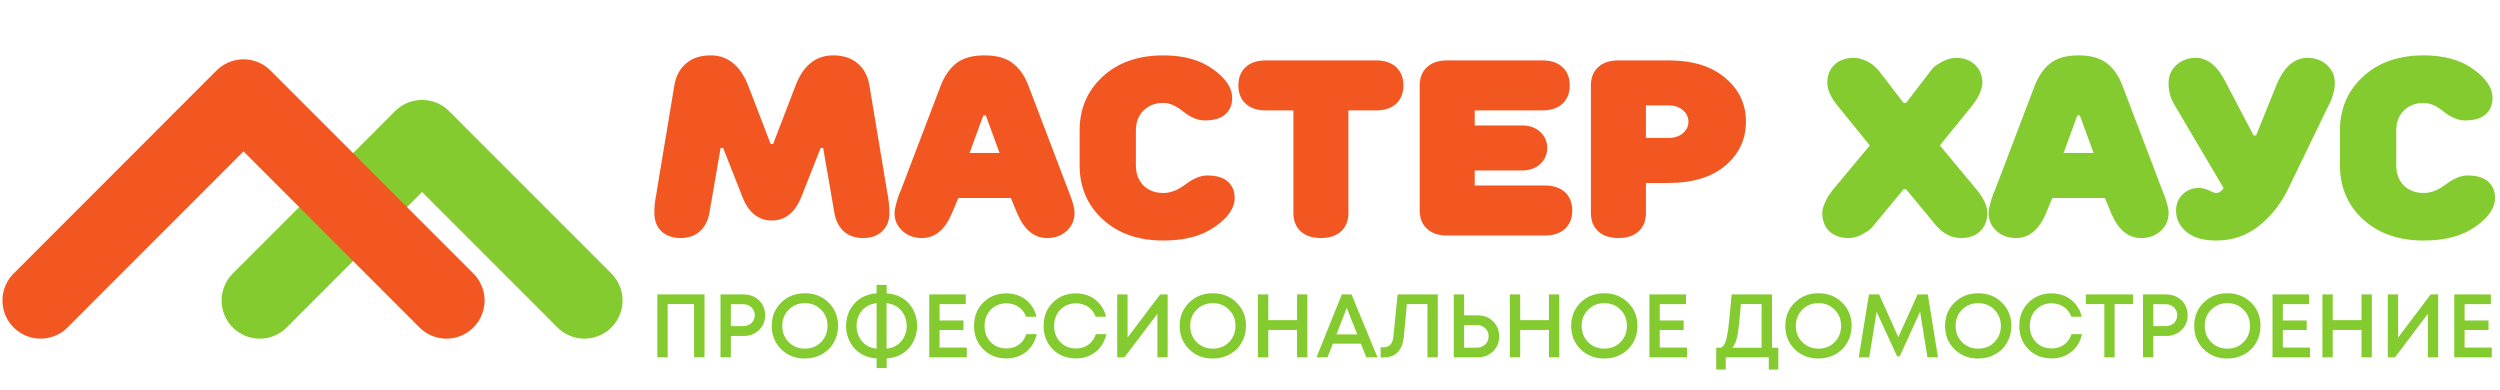 <svg width="295" height="46" viewBox="0 0 295 46" fill="none" xmlns="http://www.w3.org/2000/svg">
<path d="M91.082 26.02C89.45 26.02 88.269 25.036 87.541 23.068L85.328 17.458H85.033L83.705 25.134C83.548 26.04 83.174 26.758 82.584 27.29C82.013 27.821 81.256 28.087 80.312 28.087C79.368 28.087 78.61 27.821 78.04 27.29C77.489 26.739 77.214 26.02 77.214 25.134C77.214 24.78 77.233 24.387 77.273 23.953C77.332 23.501 77.391 23.146 77.45 22.891L77.509 22.477L79.574 10.077C79.751 8.994 80.204 8.138 80.931 7.508C81.659 6.859 82.633 6.534 83.853 6.534C85.859 6.534 87.335 7.715 88.279 10.077L90.935 16.986H91.23L93.885 10.077C94.79 7.715 96.266 6.534 98.312 6.534C99.531 6.534 100.505 6.859 101.233 7.508C101.961 8.138 102.413 8.994 102.59 10.077L104.656 22.477C104.852 23.461 104.951 24.347 104.951 25.134C104.951 26.02 104.666 26.739 104.095 27.29C103.544 27.821 102.797 28.087 101.853 28.087C100.908 28.087 100.141 27.821 99.551 27.29C98.98 26.758 98.616 26.04 98.459 25.134L97.132 17.458H96.837L94.623 23.068C93.876 25.036 92.695 26.02 91.082 26.02ZM114.407 18.049H117.948L116.325 13.62H116.03L114.407 18.049ZM113.08 23.363L112.341 25.134C111.516 27.103 110.335 28.087 108.8 28.087C107.856 28.087 107.079 27.802 106.469 27.231C105.86 26.66 105.554 25.961 105.554 25.134C105.554 24.879 105.614 24.534 105.732 24.101C105.85 23.648 105.968 23.265 106.086 22.95L106.293 22.477L111.014 10.077C111.486 8.896 112.115 8.01 112.903 7.42C113.689 6.829 114.781 6.534 116.177 6.534C117.575 6.534 118.667 6.829 119.453 7.42C120.259 8.01 120.889 8.896 121.342 10.077L126.063 22.477C126.555 23.658 126.8 24.544 126.8 25.134C126.8 25.961 126.496 26.66 125.885 27.231C125.276 27.802 124.499 28.087 123.554 28.087C122.02 28.087 120.84 27.103 120.013 25.134L119.276 23.363H113.08ZM127.396 19.525V15.391C127.396 12.833 128.301 10.717 130.111 9.044C131.921 7.371 134.311 6.534 137.281 6.534C139.682 6.534 141.629 7.075 143.124 8.158C144.639 9.24 145.396 10.372 145.396 11.553C145.396 12.38 145.121 13.029 144.57 13.502C144.039 13.974 143.232 14.21 142.151 14.21C141.343 14.21 140.508 13.866 139.642 13.177C138.797 12.488 138.009 12.144 137.281 12.144C136.318 12.144 135.53 12.449 134.921 13.059C134.33 13.649 134.035 14.427 134.035 15.391V19.525C134.035 20.489 134.33 21.277 134.921 21.887C135.53 22.477 136.318 22.773 137.281 22.773C138.127 22.773 139.002 22.428 139.908 21.739C140.832 21.05 141.679 20.706 142.446 20.706C143.527 20.706 144.334 20.942 144.865 21.414C145.416 21.887 145.692 22.536 145.692 23.363C145.692 24.544 144.914 25.676 143.36 26.758C141.826 27.841 139.799 28.382 137.281 28.382C134.311 28.382 131.921 27.546 130.111 25.873C128.301 24.2 127.396 22.084 127.396 19.525ZM152.619 13.029H149.374C148.351 13.029 147.555 12.764 146.984 12.232C146.413 11.701 146.128 10.982 146.128 10.077C146.128 9.172 146.413 8.453 146.984 7.922C147.555 7.39 148.351 7.125 149.374 7.125H162.357C163.38 7.125 164.177 7.39 164.748 7.922C165.318 8.453 165.603 9.172 165.603 10.077C165.603 10.982 165.318 11.701 164.748 12.232C164.177 12.764 163.38 13.029 162.357 13.029H159.111V25.134C159.111 26.04 158.826 26.758 158.256 27.29C157.685 27.821 156.888 28.087 155.865 28.087C154.842 28.087 154.046 27.821 153.476 27.29C152.905 26.758 152.619 26.04 152.619 25.134V13.029ZM181.984 13.029H174.017V14.801H179.624C180.489 14.801 181.198 15.057 181.749 15.569C182.299 16.08 182.575 16.71 182.575 17.458C182.575 18.206 182.299 18.836 181.749 19.348C181.198 19.859 180.489 20.115 179.624 20.115H174.017V21.887H182.279C183.302 21.887 184.099 22.152 184.67 22.684C185.241 23.215 185.525 23.934 185.525 24.839C185.525 25.745 185.241 26.463 184.67 26.994C184.099 27.526 183.302 27.792 182.279 27.792H170.771C169.749 27.792 168.952 27.526 168.382 26.994C167.811 26.463 167.526 25.745 167.526 24.839V10.077C167.526 9.172 167.811 8.453 168.382 7.922C168.952 7.39 169.749 7.125 170.771 7.125H181.984C183.007 7.125 183.804 7.39 184.375 7.922C184.945 8.453 185.23 9.172 185.23 10.077C185.23 10.982 184.945 11.701 184.375 12.232C183.804 12.764 183.007 13.029 181.984 13.029ZM194.218 16.277H196.873C197.582 16.277 198.152 16.09 198.585 15.716C199.018 15.342 199.234 14.889 199.234 14.358C199.234 13.826 199.018 13.374 198.585 13C198.152 12.626 197.582 12.439 196.873 12.439H194.218V16.277ZM196.873 21.591H194.218V25.134C194.218 26.04 193.933 26.758 193.362 27.29C192.791 27.821 191.995 28.087 190.972 28.087C189.949 28.087 189.152 27.821 188.582 27.29C188.012 26.758 187.726 26.04 187.726 25.134V10.077C187.726 9.172 188.012 8.453 188.582 7.922C189.152 7.39 189.949 7.125 190.972 7.125H196.873C199.726 7.125 201.959 7.813 203.572 9.191C205.204 10.549 206.021 12.272 206.021 14.358C206.021 16.444 205.204 18.177 203.572 19.554C201.959 20.913 199.726 21.591 196.873 21.591Z" fill="#F25722"/>
<path d="M216.211 22.477L220.638 17.163L216.802 12.439C216.015 11.455 215.621 10.569 215.621 9.782C215.621 8.896 215.897 8.187 216.448 7.656C217.018 7.105 217.775 6.829 218.72 6.829C219.251 6.829 219.763 6.957 220.254 7.213C220.746 7.449 221.1 7.695 221.316 7.951L221.67 8.306L224.621 12.144H224.916L227.867 8.306C227.946 8.187 228.064 8.05 228.221 7.892C228.398 7.735 228.743 7.518 229.254 7.243C229.766 6.967 230.287 6.829 230.817 6.829C231.762 6.829 232.51 7.105 233.061 7.656C233.631 8.187 233.916 8.896 233.916 9.782C233.916 10.136 233.818 10.54 233.621 10.992C233.425 11.425 233.227 11.77 233.031 12.025L232.736 12.439L228.9 17.163L233.326 22.477C234.113 23.461 234.507 24.347 234.507 25.134C234.507 26.02 234.221 26.739 233.651 27.29C233.1 27.821 232.353 28.087 231.408 28.087C230.877 28.087 230.365 27.969 229.874 27.733C229.382 27.477 229.027 27.221 228.812 26.965L228.457 26.611L224.916 22.33H224.621L221.08 26.611C221.002 26.729 220.874 26.867 220.696 27.024C220.539 27.181 220.205 27.398 219.694 27.674C219.182 27.949 218.661 28.087 218.13 28.087C217.185 28.087 216.428 27.821 215.858 27.29C215.307 26.739 215.031 26.02 215.031 25.134C215.031 24.78 215.13 24.387 215.326 23.953C215.523 23.501 215.72 23.146 215.916 22.891L216.211 22.477ZM243.504 18.049H247.045L245.422 13.62H245.127L243.504 18.049ZM242.176 23.363L241.438 25.134C240.612 27.103 239.432 28.087 237.897 28.087C236.953 28.087 236.176 27.802 235.566 27.231C234.957 26.66 234.651 25.961 234.651 25.134C234.651 24.879 234.711 24.534 234.829 24.101C234.946 23.648 235.064 23.265 235.183 22.95L235.389 22.477L240.111 10.077C240.583 8.896 241.212 8.01 241.999 7.42C242.786 6.829 243.878 6.534 245.274 6.534C246.671 6.534 247.763 6.829 248.55 7.42C249.356 8.01 249.986 8.896 250.439 10.077L255.16 22.477C255.651 23.658 255.897 24.544 255.897 25.134C255.897 25.961 255.593 26.66 254.982 27.231C254.372 27.802 253.596 28.087 252.651 28.087C251.117 28.087 249.937 27.103 249.11 25.134L248.373 23.363H242.176ZM262.38 22.182L256.627 12.439C256.135 11.652 255.89 10.766 255.89 9.782C255.89 8.955 256.194 8.256 256.804 7.685C257.413 7.115 258.191 6.829 259.135 6.829C260.512 6.829 261.693 7.813 262.675 9.782L265.921 15.982H266.216L268.725 9.782C269.61 7.813 270.791 6.829 272.266 6.829C273.21 6.829 273.987 7.115 274.597 7.685C275.207 8.256 275.512 8.955 275.512 9.782C275.512 10.215 275.443 10.658 275.305 11.11C275.187 11.543 275.069 11.868 274.951 12.085L274.774 12.439L270.053 22.182C269.207 23.973 268.047 25.459 266.571 26.64C265.115 27.802 263.424 28.382 261.495 28.382C260 28.382 258.84 28.047 258.014 27.378C257.187 26.689 256.775 25.843 256.775 24.839C256.775 24.091 257.03 23.461 257.542 22.95C258.053 22.438 258.682 22.182 259.43 22.182C259.862 22.182 260.276 22.28 260.67 22.477C261.063 22.674 261.338 22.773 261.495 22.773C261.673 22.773 261.83 22.723 261.968 22.625C262.125 22.526 262.233 22.428 262.292 22.33L262.38 22.182ZM276.117 19.525V15.391C276.117 12.833 277.022 10.717 278.832 9.044C280.642 7.371 283.031 6.534 286.002 6.534C288.402 6.534 290.35 7.075 291.845 8.158C293.359 9.24 294.117 10.372 294.117 11.553C294.117 12.38 293.841 13.029 293.29 13.502C292.76 13.974 291.953 14.21 290.871 14.21C290.064 14.21 289.228 13.866 288.363 13.177C287.517 12.488 286.73 12.144 286.002 12.144C285.038 12.144 284.252 12.449 283.642 13.059C283.052 13.649 282.757 14.427 282.757 15.391V19.525C282.757 20.489 283.052 21.277 283.642 21.887C284.252 22.477 285.038 22.773 286.002 22.773C286.848 22.773 287.724 22.428 288.629 21.739C289.553 21.05 290.399 20.706 291.166 20.706C292.248 20.706 293.055 20.942 293.585 21.414C294.136 21.887 294.412 22.536 294.412 23.363C294.412 24.544 293.635 25.676 292.081 26.758C290.546 27.841 288.521 28.382 286.002 28.382C283.031 28.382 280.642 27.546 278.832 25.873C277.022 24.2 276.117 22.084 276.117 19.525Z" fill="#83CB2F"/>
<path d="M77.567 34.742H83.132V42.167H81.903V35.877H78.786V42.167H77.567V34.742ZM87.766 34.742C88.24 34.742 88.667 34.848 89.049 35.06C89.438 35.272 89.741 35.566 89.96 35.941C90.18 36.315 90.289 36.732 90.289 37.192C90.289 37.892 90.049 38.475 89.568 38.942C89.088 39.409 88.487 39.642 87.766 39.642H86.24V42.167H85.02V34.742H87.766ZM87.703 38.486C87.9 38.486 88.081 38.454 88.243 38.391C88.413 38.327 88.558 38.239 88.678 38.126C88.798 38.012 88.89 37.874 88.953 37.712C89.024 37.549 89.059 37.376 89.059 37.192C89.059 36.945 88.999 36.725 88.879 36.534C88.766 36.337 88.607 36.181 88.402 36.068C88.197 35.955 87.964 35.898 87.703 35.898H86.24V38.486H87.703ZM94.977 42.305C93.853 42.305 92.921 41.94 92.179 41.212C91.436 40.477 91.065 39.557 91.065 38.454C91.065 37.351 91.436 36.435 92.179 35.707C92.921 34.972 93.853 34.604 94.977 34.604C96.101 34.604 97.034 34.972 97.776 35.707C98.517 36.435 98.889 37.351 98.889 38.454C98.889 39.175 98.72 39.833 98.38 40.427C98.048 41.014 97.582 41.474 96.98 41.806C96.387 42.138 95.719 42.305 94.977 42.305ZM93.069 40.374C93.578 40.883 94.214 41.138 94.977 41.138C95.748 41.138 96.384 40.883 96.885 40.374C97.394 39.858 97.649 39.218 97.649 38.454C97.649 37.691 97.394 37.054 96.885 36.545C96.384 36.029 95.748 35.771 94.977 35.771C94.214 35.771 93.578 36.029 93.069 36.545C92.56 37.054 92.306 37.691 92.306 38.454C92.306 39.218 92.56 39.858 93.069 40.374ZM108.219 38.444C108.219 38.932 108.139 39.398 107.976 39.844C107.821 40.289 107.591 40.689 107.286 41.042C106.99 41.396 106.612 41.686 106.152 41.912C105.693 42.131 105.184 42.259 104.625 42.294V43.429H103.439V42.294C102.88 42.259 102.372 42.131 101.912 41.912C101.452 41.686 101.071 41.399 100.767 41.053C100.47 40.699 100.241 40.3 100.078 39.854C99.916 39.409 99.835 38.946 99.835 38.465C99.835 38.076 99.883 37.701 99.983 37.341C100.082 36.973 100.234 36.633 100.439 36.322C100.644 36.004 100.887 35.725 101.17 35.484C101.46 35.237 101.795 35.039 102.177 34.89C102.565 34.735 102.987 34.643 103.439 34.615V33.618H104.625V34.615C105.184 34.65 105.693 34.777 106.152 34.996C106.612 35.216 106.99 35.502 107.286 35.856C107.591 36.202 107.821 36.598 107.976 37.044C108.139 37.489 108.219 37.956 108.219 38.444ZM104.615 41.138C105.336 41.074 105.912 40.788 106.343 40.279C106.774 39.763 106.99 39.154 106.99 38.454C106.99 37.761 106.774 37.16 106.343 36.651C105.912 36.135 105.336 35.845 104.615 35.781V41.138ZM101.075 38.454C101.075 39.147 101.286 39.752 101.711 40.268C102.142 40.784 102.717 41.074 103.439 41.138V35.781C102.725 35.845 102.152 36.135 101.721 36.651C101.29 37.16 101.075 37.761 101.075 38.454ZM110.868 41.011H114.08V42.167H109.649V34.742H113.963V35.888H110.868V37.818H113.688V38.942H110.868V41.011ZM118.755 42.294C117.659 42.294 116.747 41.933 116.019 41.212C115.298 40.484 114.938 39.565 114.938 38.454C114.938 37.344 115.298 36.428 116.019 35.707C116.747 34.979 117.659 34.615 118.755 34.615C119.334 34.615 119.871 34.728 120.366 34.954C120.86 35.18 121.274 35.502 121.606 35.919C121.945 36.337 122.178 36.821 122.305 37.372H121.075C120.899 36.877 120.606 36.492 120.196 36.216C119.786 35.933 119.305 35.792 118.755 35.792C118.012 35.792 117.398 36.043 116.91 36.545C116.422 37.047 116.178 37.687 116.178 38.465C116.178 39.236 116.422 39.872 116.91 40.374C117.398 40.869 118.012 41.117 118.755 41.117C119.32 41.117 119.811 40.968 120.228 40.671C120.644 40.367 120.935 39.953 121.097 39.43H122.338C122.146 40.3 121.726 40.996 121.075 41.52C120.426 42.036 119.652 42.294 118.755 42.294ZM126.964 42.294C125.868 42.294 124.956 41.933 124.228 41.212C123.508 40.484 123.147 39.565 123.147 38.454C123.147 37.344 123.508 36.428 124.228 35.707C124.956 34.979 125.868 34.615 126.964 34.615C127.543 34.615 128.081 34.728 128.575 34.954C129.07 35.18 129.483 35.502 129.815 35.919C130.154 36.337 130.388 36.821 130.514 37.372H129.286C129.108 36.877 128.815 36.492 128.405 36.216C127.995 35.933 127.515 35.792 126.964 35.792C126.222 35.792 125.607 36.043 125.119 36.545C124.632 37.047 124.387 37.687 124.387 38.465C124.387 39.236 124.632 39.872 125.119 40.374C125.607 40.869 126.222 41.117 126.964 41.117C127.529 41.117 128.02 40.968 128.437 40.671C128.855 40.367 129.144 39.953 129.307 39.43H130.547C130.355 40.3 129.935 40.996 129.286 41.52C128.635 42.036 127.861 42.294 126.964 42.294ZM136.901 34.742H137.781V42.167H136.573V37.022L132.682 42.167H131.833V34.742H133.053V39.833L136.901 34.742ZM143.115 42.305C141.992 42.305 141.059 41.94 140.317 41.212C139.575 40.477 139.204 39.557 139.204 38.454C139.204 37.351 139.575 36.435 140.317 35.707C141.059 34.972 141.992 34.604 143.115 34.604C144.24 34.604 145.173 34.972 145.914 35.707C146.656 36.435 147.027 37.351 147.027 38.454C147.027 39.175 146.857 39.833 146.518 40.427C146.186 41.014 145.719 41.474 145.119 41.806C144.525 42.138 143.857 42.305 143.115 42.305ZM141.207 40.374C141.716 40.883 142.353 41.138 143.115 41.138C143.886 41.138 144.522 40.883 145.024 40.374C145.533 39.858 145.787 39.218 145.787 38.454C145.787 37.691 145.533 37.054 145.024 36.545C144.522 36.029 143.886 35.771 143.115 35.771C142.353 35.771 141.716 36.029 141.207 36.545C140.699 37.054 140.444 37.691 140.444 38.454C140.444 39.218 140.699 39.858 141.207 40.374ZM153.05 34.742H154.27V42.167H153.05V38.932H149.658V42.167H148.439V34.742H149.658V37.776H153.05V34.742ZM161.229 42.167L160.582 40.554H157.275L156.639 42.167H155.346L158.335 34.742H159.48L162.544 42.167H161.229ZM158.919 36.333L157.7 39.462H160.158L158.919 36.333ZM164.919 34.742H169.658V42.167H168.438V35.877H166.011L165.661 39.663C165.499 41.339 164.7 42.177 163.265 42.177H162.916V40.979H163.265C163.958 40.979 164.343 40.554 164.42 39.706L164.919 34.742ZM174.333 37.213C175.082 37.213 175.697 37.447 176.178 37.913C176.659 38.38 176.898 38.974 176.898 39.695C176.898 40.41 176.659 41 176.178 41.467C175.697 41.933 175.082 42.167 174.333 42.167H171.545V34.742H172.765V37.213H174.333ZM174.248 41.021C174.658 41.021 174.994 40.897 175.256 40.65C175.524 40.395 175.658 40.074 175.658 39.685C175.658 39.296 175.524 38.977 175.256 38.73C174.994 38.475 174.658 38.348 174.248 38.348H172.765V41.021H174.248ZM182.772 34.742H183.991V42.167H182.772V38.932H179.38V42.167H178.161V34.742H179.38V37.776H182.772V34.742ZM189.308 42.305C188.184 42.305 187.251 41.94 186.509 41.212C185.767 40.477 185.396 39.557 185.396 38.454C185.396 37.351 185.767 36.435 186.509 35.707C187.251 34.972 188.184 34.604 189.308 34.604C190.431 34.604 191.364 34.972 192.106 35.707C192.849 36.435 193.219 37.351 193.219 38.454C193.219 39.175 193.05 39.833 192.711 40.427C192.378 41.014 191.912 41.474 191.311 41.806C190.717 42.138 190.05 42.305 189.308 42.305ZM187.4 40.374C187.908 40.883 188.544 41.138 189.308 41.138C190.078 41.138 190.715 40.883 191.216 40.374C191.725 39.858 191.979 39.218 191.979 38.454C191.979 37.691 191.725 37.054 191.216 36.545C190.715 36.029 190.078 35.771 189.308 35.771C188.544 35.771 187.908 36.029 187.4 36.545C186.891 37.054 186.636 37.691 186.636 38.454C186.636 39.218 186.891 39.858 187.4 40.374ZM195.85 41.011H199.063V42.167H194.631V34.742H198.946V35.888H195.85V37.818H198.67V38.942H195.85V41.011ZM209.097 41.032H209.839V43.609H208.715V42.167H203.638V43.609H202.515V41.032H203.097C203.189 40.968 203.266 40.901 203.331 40.83C203.394 40.76 203.458 40.66 203.521 40.533C203.584 40.406 203.638 40.272 203.68 40.13C203.722 39.989 203.765 39.794 203.808 39.547C203.856 39.292 203.9 39.034 203.935 38.773C203.97 38.504 204.009 38.154 204.051 37.722C204.101 37.284 204.143 36.846 204.178 36.407C204.22 35.962 204.27 35.407 204.327 34.742H209.097V41.032ZM205.419 35.877C205.291 37.602 205.161 38.822 205.027 39.536C204.892 40.243 204.687 40.742 204.412 41.032H207.868V35.877H205.419ZM214.578 42.305C213.454 42.305 212.522 41.94 211.779 41.212C211.037 40.477 210.666 39.557 210.666 38.454C210.666 37.351 211.037 36.435 211.779 35.707C212.522 34.972 213.454 34.604 214.578 34.604C215.701 34.604 216.634 34.972 217.377 35.707C218.119 36.435 218.49 37.351 218.49 38.454C218.49 39.175 218.32 39.833 217.981 40.427C217.649 41.014 217.182 41.474 216.582 41.806C215.988 42.138 215.32 42.305 214.578 42.305ZM212.67 40.374C213.179 40.883 213.815 41.138 214.578 41.138C215.348 41.138 215.984 40.883 216.486 40.374C216.994 39.858 217.249 39.218 217.249 38.454C217.249 37.691 216.994 37.054 216.486 36.545C215.984 36.029 215.348 35.771 214.578 35.771C213.815 35.771 213.179 36.029 212.67 36.545C212.161 37.054 211.907 37.691 211.907 38.454C211.907 39.218 212.161 39.858 212.67 40.374ZM228.681 42.167H227.44L226.57 36.789L224.165 42.05H223.857L221.44 36.789L220.571 42.167H219.331L220.539 34.742H221.737L224.006 39.791L226.274 34.742H227.482L228.681 42.167ZM233.429 42.305C232.306 42.305 231.373 41.94 230.631 41.212C229.889 40.477 229.518 39.557 229.518 38.454C229.518 37.351 229.889 36.435 230.631 35.707C231.373 34.972 232.306 34.604 233.429 34.604C234.553 34.604 235.486 34.972 236.228 35.707C236.97 36.435 237.341 37.351 237.341 38.454C237.341 39.175 237.171 39.833 236.832 40.427C236.5 41.014 236.033 41.474 235.433 41.806C234.839 42.138 234.172 42.305 233.429 42.305ZM231.521 40.374C232.03 40.883 232.666 41.138 233.429 41.138C234.2 41.138 234.836 40.883 235.337 40.374C235.847 39.858 236.101 39.218 236.101 38.454C236.101 37.691 235.847 37.054 235.337 36.545C234.836 36.029 234.2 35.771 233.429 35.771C232.666 35.771 232.03 36.029 231.521 36.545C231.013 37.054 230.758 37.691 230.758 38.454C230.758 39.218 231.013 39.858 231.521 40.374ZM242.092 42.294C240.997 42.294 240.085 41.933 239.357 41.212C238.637 40.484 238.276 39.565 238.276 38.454C238.276 37.344 238.637 36.428 239.357 35.707C240.085 34.979 240.997 34.615 242.092 34.615C242.672 34.615 243.208 34.728 243.703 34.954C244.199 35.18 244.611 35.502 244.944 35.919C245.283 36.337 245.517 36.821 245.643 37.372H244.414C244.237 36.877 243.944 36.492 243.534 36.216C243.124 35.933 242.643 35.792 242.092 35.792C241.35 35.792 240.735 36.043 240.248 36.545C239.76 37.047 239.516 37.687 239.516 38.465C239.516 39.236 239.76 39.872 240.248 40.374C240.735 40.869 241.35 41.117 242.092 41.117C242.658 41.117 243.149 40.968 243.566 40.671C243.982 40.367 244.272 39.953 244.435 39.43H245.676C245.484 40.3 245.064 40.996 244.414 41.52C243.764 42.036 242.99 42.294 242.092 42.294ZM251.704 34.742V35.877H249.52V42.167H248.311V35.877H246.128V34.742H251.704ZM255.619 34.742C256.093 34.742 256.521 34.848 256.902 35.06C257.291 35.272 257.594 35.566 257.814 35.941C258.033 36.315 258.142 36.732 258.142 37.192C258.142 37.892 257.902 38.475 257.421 38.942C256.941 39.409 256.34 39.642 255.619 39.642H254.093V42.167H252.873V34.742H255.619ZM255.555 38.486C255.753 38.486 255.934 38.454 256.096 38.391C256.266 38.327 256.411 38.239 256.531 38.126C256.651 38.012 256.743 37.874 256.806 37.712C256.877 37.549 256.912 37.376 256.912 37.192C256.912 36.945 256.852 36.725 256.732 36.534C256.619 36.337 256.46 36.181 256.255 36.068C256.05 35.955 255.817 35.898 255.555 35.898H254.093V38.486H255.555ZM262.831 42.305C261.706 42.305 260.773 41.94 260.032 41.212C259.29 40.477 258.918 39.557 258.918 38.454C258.918 37.351 259.29 36.435 260.032 35.707C260.773 34.972 261.706 34.604 262.831 34.604C263.954 34.604 264.887 34.972 265.628 35.707C266.371 36.435 266.742 37.351 266.742 38.454C266.742 39.175 266.573 39.833 266.233 40.427C265.901 41.014 265.435 41.474 264.833 41.806C264.24 42.138 263.572 42.305 262.831 42.305ZM260.922 40.374C261.431 40.883 262.067 41.138 262.831 41.138C263.601 41.138 264.237 40.883 264.739 40.374C265.247 39.858 265.502 39.218 265.502 38.454C265.502 37.691 265.247 37.054 264.739 36.545C264.237 36.029 263.601 35.771 262.831 35.771C262.067 35.771 261.431 36.029 260.922 36.545C260.413 37.054 260.158 37.691 260.158 38.454C260.158 39.218 260.413 39.858 260.922 40.374ZM269.372 41.011H272.585V42.167H268.154V34.742H272.468V35.888H269.372V37.818H272.192V38.942H269.372V41.011ZM278.655 34.742H279.875V42.167H278.655V38.932H275.263V42.167H274.044V34.742H275.263V37.776H278.655V34.742ZM286.823 34.742H287.703V42.167H286.495V37.022L282.604 42.167H281.757V34.742H282.976V39.833L286.823 34.742ZM290.823 41.011H294.035V42.167H289.604V34.742H293.919V35.888H290.823V37.818H293.643V38.942H290.823V41.011Z" fill="#83CB2F"/>
<path d="M30.649 35.458L49.805 16.292L68.961 35.458" stroke="#83CB2F" stroke-width="9" stroke-linecap="round" stroke-linejoin="round"/>
<path d="M4.789 35.458L28.734 11.5L52.679 35.458" stroke="#F25722" stroke-width="9" stroke-linecap="round" stroke-linejoin="round"/>
</svg>
